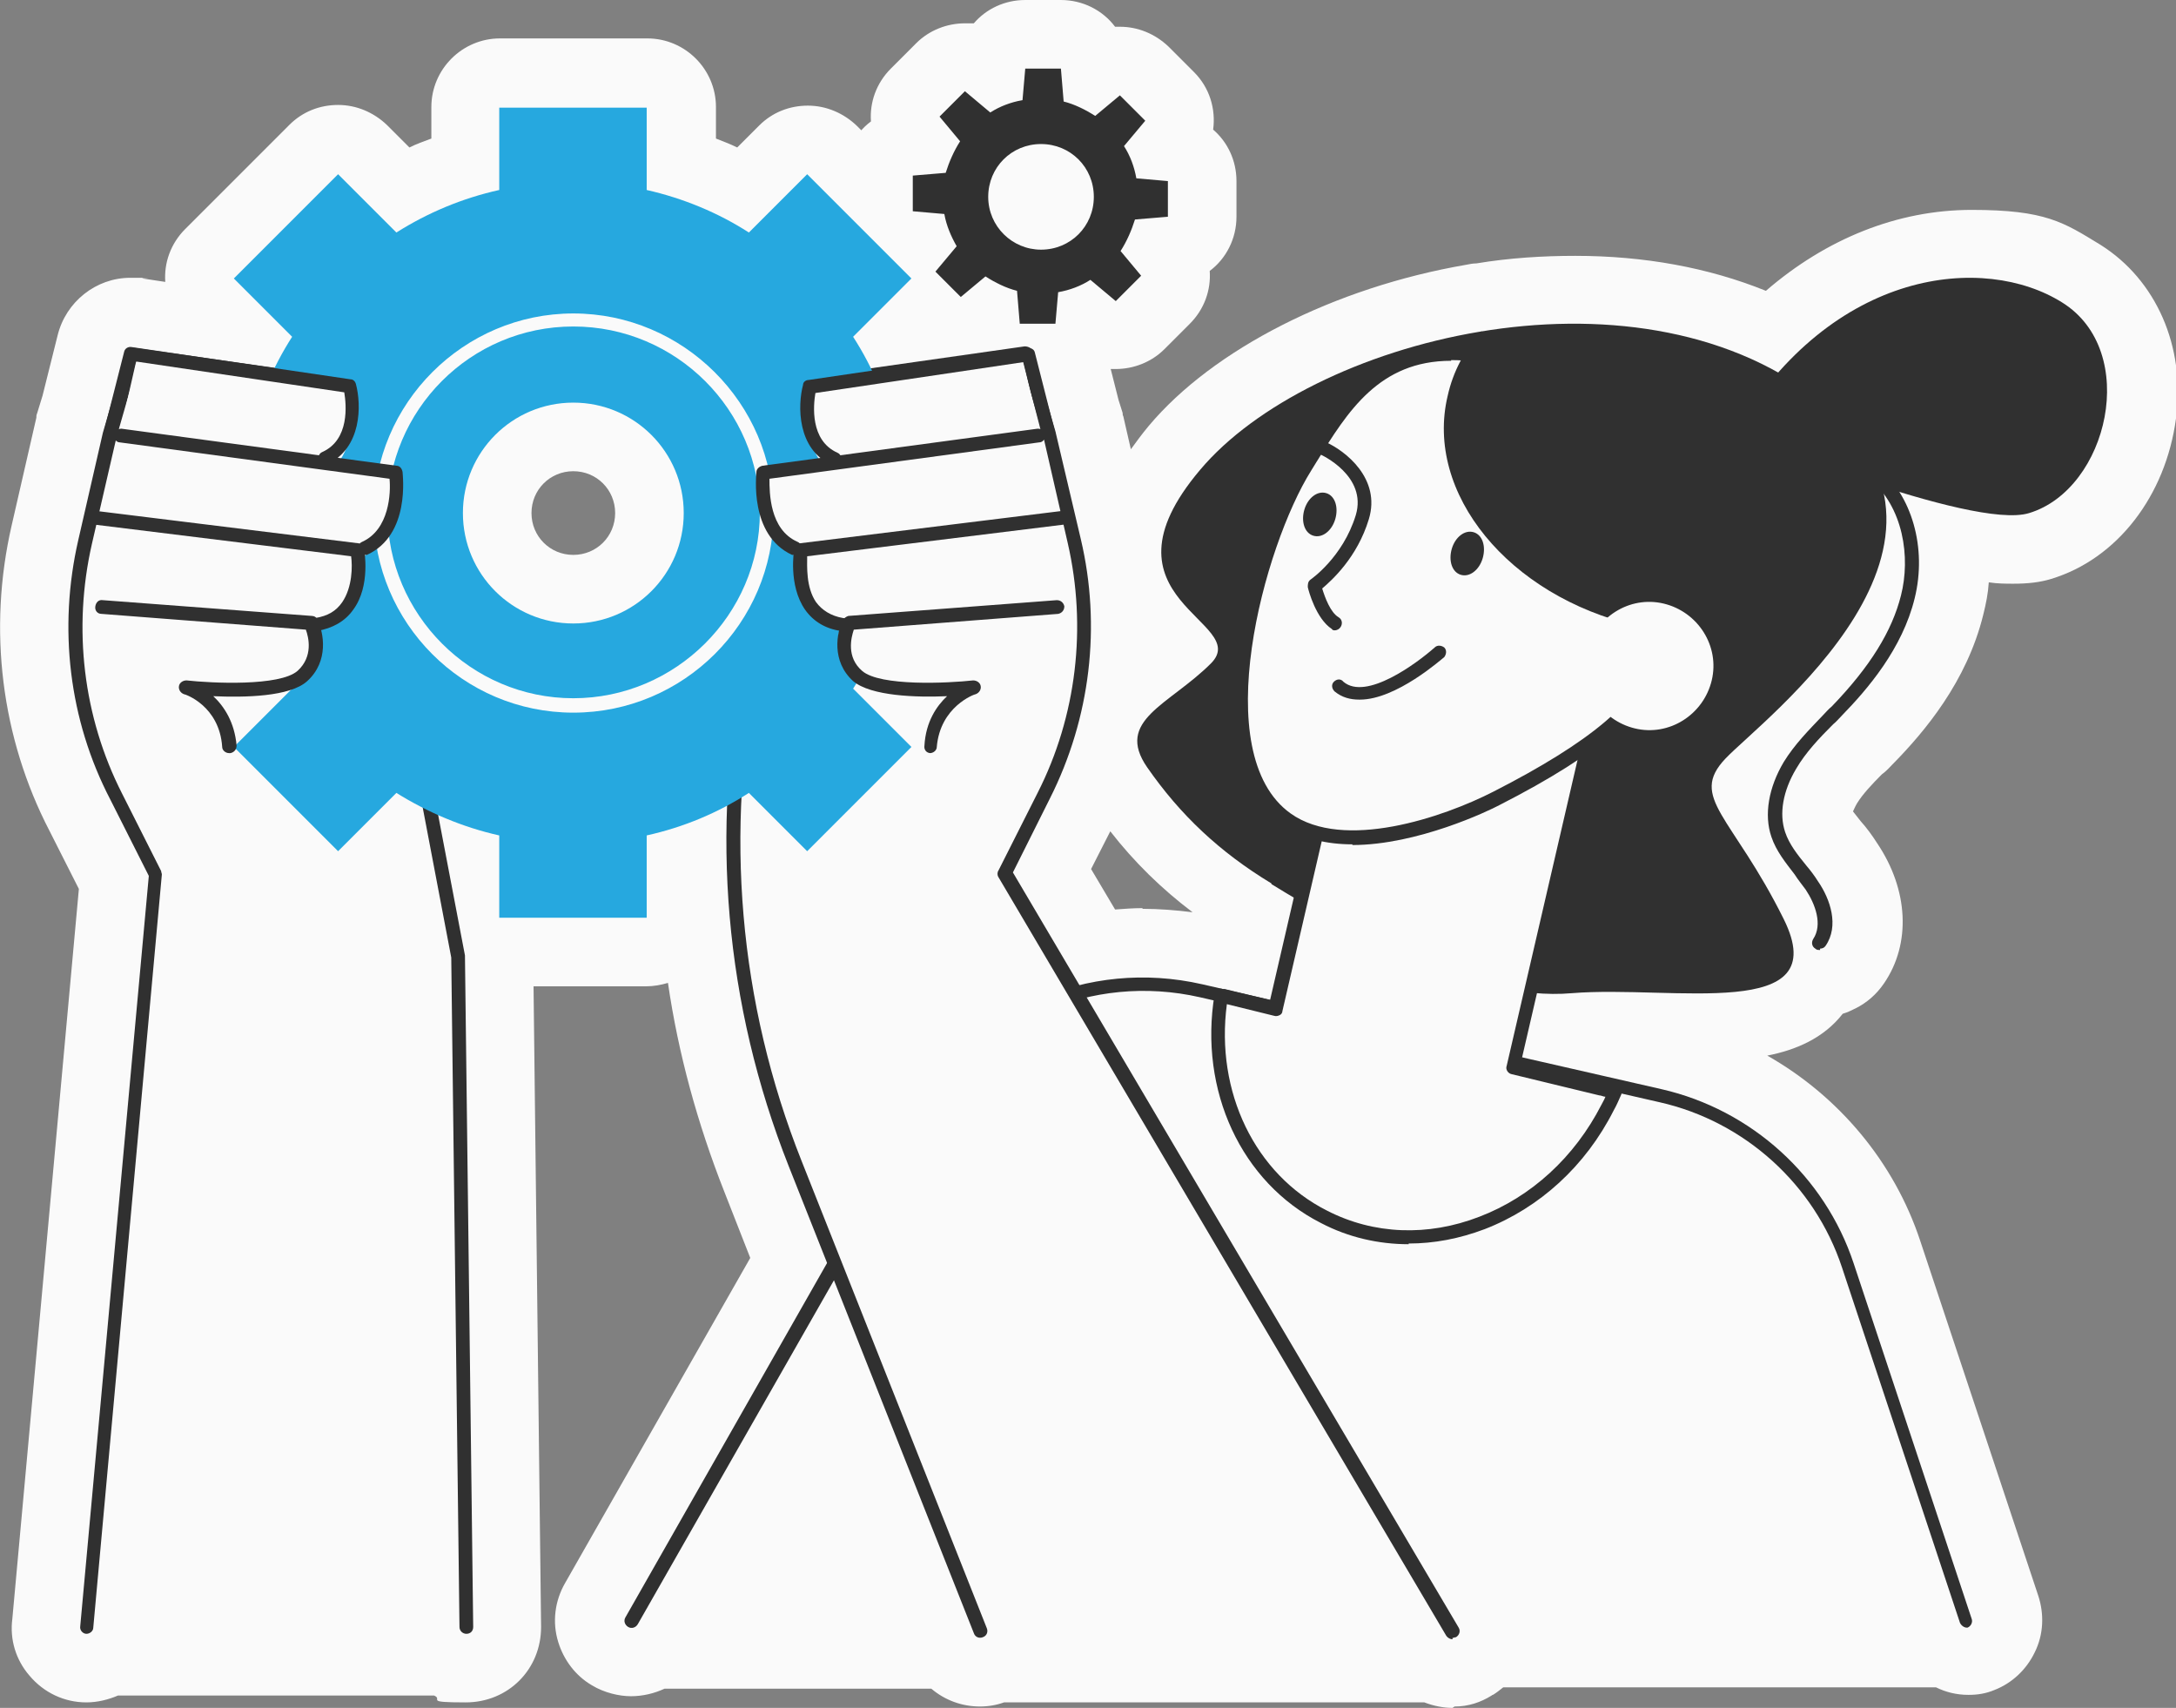 <?xml version="1.0" encoding="UTF-8"?>
<svg id="Layer_1" xmlns="http://www.w3.org/2000/svg" version="1.1" viewBox="0 0 317.3 249">
  <rect x="0" y="0" width="317.3" height="249" fill="#808080" stroke="none"/>
  <!-- Generator: Adobe Illustrator 29.2.0, SVG Export Plug-In . SVG Version: 2.1.0 Build 108)  -->
  <defs>
    <style>
      .st0 {
        fill: #303030;
      }

      .st1 {
        fill: #26a8df;
      }

      .st2 {
        fill: #fafafa;
      }
    </style>
  </defs>
  <g>
    <path class="st2" d="M211.8,249c-1.4,0-2.8-.3-4.1-.8h-61.3c-1.1.4-2.3.6-3.5.6-2.6,0-5.1-.9-7.1-2.6h-38.9c-1.5.7-3.2,1.1-4.9,1.1s-3.9-.5-5.7-1.6c-2.4-1.4-4.1-3.7-4.9-6.3-.9-2.9-.5-6,1-8.6l27-47.4-3.8-9.7c-3.9-9.9-6.7-20.1-8.2-30.4-1,.3-2.1.5-3.2.5h-16.4s1.1,93.4,1.1,93.4c0,6.2-4.8,11-11,11s-3.2-.4-4.6-1H17.2c-1.4.6-3,1-4.6,1-3.2,0-6.2-1.4-8.3-3.9-2-2.3-2.9-5.3-2.5-8.3l9.7-106.4-4.3-8.5C.2,107.6-1.8,91.8,1.7,76.6l3.6-15.7c0-.2,0-.4.1-.6l.8-2.6,2.2-8.8c1.2-4.9,5.6-8.4,10.6-8.4s1.2,0,1.8.1l3.3.5c-.2-2.8.8-5.6,2.9-7.7l15.2-15.2c1.9-1.9,4.4-2.9,7.1-2.9s5.2,1.1,7.1,2.9l3.3,3.3c1-.5,2.1-.9,3.2-1.3v-4.6c0-5.5,4.5-10,10-10h21.5c5.5,0,10,4.5,10,10v4.6c1,.4,2.1.8,3.1,1.3l3.2-3.2c1.9-1.9,4.4-2.9,7.1-2.9s5.2,1.1,7.1,2.9l15.2,15.2c2.1,2.1,3.1,5,2.9,7.8l5.1-.7c.5,0,.9,0,1.4,0,1.8,0,3.5.4,5.1,1.2,3.1,1.4,5.4,4.1,6.2,7.4l2.3,9.1.6,1.9c0,.2,0,.3.1.5l1.1,4.8c.8-1.1,1.6-2.2,2.6-3.4,9.4-11.2,27.1-20.2,46.3-23.5.5-.1,1-.2,1.5-.2,4.8-.8,9.7-1.1,14.4-1.1,10,0,19.4,1.7,27.8,5.1,8.8-7.6,19.2-11.8,30-11.8s13.4,1.8,18.8,5.1c8.1,5.1,12.4,14.8,11,25.3-1.5,11.3-8.6,20.5-18.2,23.4-1.6.5-3.4.7-5.5.7h0c-1.1,0-2.3,0-3.6-.2-.1,1.6-.4,3.1-.8,4.7-2.4,9.8-8.6,17.1-13.1,21.7,0,0-.2.2-.2.2-.3.3-.8.9-1.5,1.4-1.4,1.4-2.8,2.9-3.6,4.2-.3.5-.5,1-.6,1.2.3.4.8,1,1.1,1.4.9,1,1.7,2.1,2.4,3.2,4.6,6.8,5,14.7,1,20.5-1.1,1.6-2.5,2.8-4.1,3.6-.6.3-1.2.6-1.9.8-2.8,3.6-6.9,5.3-11,6.1,10.4,5.9,18.5,15.5,22.3,27l17.2,51.7c.9,2.7.8,5.7-.5,8.3-1.2,2.5-3.3,4.5-5.9,5.5-1.2.5-2.4.7-3.7.7h-.1c-1.7,0-3.3-.4-4.7-1.1h-63.1c-.5.4-1,.8-1.5,1.1,0,0-.1,0-.2.1-1.6,1-3.4,1.6-5.4,1.6ZM166.6,132.5c2.4,0,4.9.2,7.3.5-4.5-3.4-8.5-7.3-12-11.8l-2.8,5.5,3.5,5.9c1.3-.1,2.7-.2,4-.2ZM83.6,68.7c-3.4,0-6.1,2.7-6.1,6.1s2.7,6.1,6.1,6.1,6.1-2.7,6.1-6.1-2.7-6.1-6.1-6.1Z"/>
    <path class="st2" d="M300.7,44.1c-9.7-6.1-27.5-5.5-41.4,10.2-12.7-7.1-28.5-8.4-43.3-6,0,0,0,0,0,0,0,0,0,0,0,0-17.2,2.8-33,10.7-41,20.2-16,18.9,7.6,22.1,1.6,28.2-6.1,6.1-14.1,8.3-9.3,15.2,4.8,6.9,10.5,12.3,18.1,16.9h0c1,.7,2.1,1.4,3.3,2.1l-3.4,14.9-2.8-.6-3.8-.9h-.2l-3.1-.7c-6.1-1.4-12.2-1.3-17.9.1l-9.7-16.4,5.4-10.8c5.9-11.7,7.5-25.1,4.5-37.8l-3.7-15.7-.6-2.1-2.4-9.4c0-.4-.4-.6-.7-.6-.2-.2-.5-.3-.8-.3l-22.4,3.2c-.8-1.6-1.6-3.1-2.6-4.6l8.5-8.5-15.2-15.2-8.5,8.5c-4.5-2.9-9.6-5-14.9-6.2v-12h-21.5v12c-5.4,1.2-10.4,3.3-15,6.2l-8.5-8.5-15.2,15.2,8.5,8.5c-.9,1.4-1.8,3-2.5,4.5l-9.2-1.3-11.6-1.7c-.5,0-1,.2-1.1.7l-2.3,9.1-.8,2.7-3.6,15.7c-2.9,12.7-1.4,26.1,4.7,37.8l5.6,11.1-10,109.4c-.1.6.4,1.1.9,1.1s1-.4,1-.9h0c0,0,53.4,0,53.4,0,0,.6.5,1,1,1s1-.4,1-1l-1.2-97.7v-.2l-3.9-20.5c2.8,1.3,5.8,2.3,8.9,3v12h21.5v-12c4.2-.9,8.1-2.4,11.7-4.3-.7,17.9,2.3,35.7,9,52.5l5.6,14.1-29.4,51.7c-.3.5,0,1.1.4,1.4.5.3,1.1,0,1.4-.4l.3-.6h47.9l.8,1.9c.2.6.8.8,1.3.6.3,0,.5-.3.6-.5h66.8l.2.3c.2.3.6.5.9.5v-.2c.2,0,.3,0,.5,0,.5-.3.7-.9.4-1.4l-.6-1.1h73.6v.4c.3.4.7.7,1.1.7h0c.5-.2.8-.8.6-1.3l-17.2-51.8c-4.2-12.7-14.9-22.4-28-25.4l-20.4-4.7,2.2-9.3c1.7.1,3.4.1,5.1,0,14.8-1.2,38.4,4.3,30.9-10.8-7.5-15.1-13.9-17.7-8.5-23.4,4.2-4.5,26.6-21.4,23.1-38.5,3.1,4.3,3.7,10.2,2.5,14.7-1.3,5.2-4.5,10.4-10.1,16.2-.5.4-.9.9-1.3,1.3-2,2.1-4.1,4.2-5.7,6.8-2.2,3.7-2.9,7.7-1.8,10.9.7,2.1,2.1,3.8,3.4,5.5.5.8,1.1,1.5,1.6,2.2,1.4,2.1,2.5,5.1,1.1,7.2-.3.5-.2,1.1.3,1.4.2.2.4.2.6.2v-.2c.4,0,.7,0,.9-.4,2-2.9.7-6.8-1.1-9.4-.5-.8-1.1-1.6-1.7-2.3-1.3-1.6-2.5-3.1-3.1-4.9-.9-2.7-.3-6,1.6-9.2,1.4-2.4,3.4-4.5,5.4-6.5.5-.4.9-.9,1.3-1.3,3.7-3.8,8.8-9.7,10.6-17.1,1.4-5.5.4-11.2-2.2-15.5,7.9,2.4,15.6,4.1,18.9,3.1,11.5-3.5,16.2-23.6,4.8-30.7ZM83.6,90.9c-8.9,0-16.1-7.2-16.1-16.1s7.2-16.1,16.1-16.1,16.1,7.2,16.1,16.1-7.2,16.1-16.1,16.1Z"/>
    <path class="st2" d="M148.7,57.2c-3.2,0-6.1-1.5-7.9-3.9-.2,0-.4,0-.7,0-2.6,0-5.1-1-7.1-2.9l-3.7-3.7c-2.3-2.3-3.2-5.4-2.8-8.4-2.1-1.8-3.4-4.5-3.4-7.5v-5.2c0-3.2,1.5-6.1,3.9-7.9-.2-2.8.8-5.6,2.9-7.7l3.7-3.7c1.9-1.9,4.5-2.9,7.1-2.9s.9,0,1.3,0c1.8-2.1,4.5-3.4,7.5-3.4h5.2c3.2,0,6.1,1.5,7.9,3.9.2,0,.4,0,.7,0,2.6,0,5.1,1,7.1,2.9l3.7,3.7c2.3,2.3,3.2,5.4,2.8,8.4,2.1,1.8,3.4,4.5,3.4,7.5v5.2c0,3.2-1.5,6.1-3.9,7.9.2,2.8-.8,5.6-2.9,7.7l-3.7,3.7c-1.9,1.9-4.5,2.9-7.1,2.9s-.9,0-1.3,0c-1.8,2.1-4.5,3.4-7.5,3.4h-5.2Z"/>
    <path class="st2" d="M139.5,35.9l-3.1,3.7,3.7,3.7,3.6-3c1.4.9,3,1.7,4.6,2.1l.4,4.8h5.2l.4-4.6c1.7-.3,3.3-.9,4.7-1.8l3.7,3.1,3.7-3.7-3-3.6c.9-1.4,1.6-3,2.1-4.6l4.8-.4h0v-5.2l-4.6-.4c-.3-1.7-.9-3.3-1.8-4.7l3.1-3.7-3.7-3.7-3.6,3c-1.4-.9-3-1.7-4.6-2.1l-.4-4.8h-5.2l-.4,4.6c-1.7.3-3.3.9-4.7,1.8l-3.7-3.1-3.7,3.7,3,3.6c-.9,1.4-1.6,3-2.1,4.6l-4.8.4v5.2l4.6.4c.3,1.7,1,3.3,1.8,4.7ZM151.8,21c4.3,0,7.7,3.4,7.7,7.7s-3.4,7.7-7.7,7.7-7.7-3.4-7.7-7.7,3.4-7.7,7.7-7.7Z"/>
  </g>
  <g id="Layer_2">
    <g id="_Layer_">
      <g>
        <g>
          <path class="st2" d="M286.8,236.3l-17.2-51.8c-4.2-12.5-14.5-21.9-27.3-24.8l-67-15.3c-16.2-3.7-32.8,3.7-41,18l-42.1,73.8h194.7,0Z"/>
          <path class="st0" d="M286.8,237.3c-.4,0-.8-.3-1-.7l-17.2-51.8c-4-12.1-14.2-21.3-26.6-24.1l-67-15.3c-15.8-3.6-31.9,3.4-39.9,17.6l-42.1,73.8c-.3.5-.9.7-1.4.4s-.7-.9-.4-1.4l42-73.8c8.5-14.9,25.4-22.3,42.1-18.5l67,15.3c13.1,3,23.8,12.7,28,25.4l17.2,51.8c.2.5-.1,1.1-.6,1.3h-.3.2Z"/>
        </g>
        <g>
          <path class="st2" d="M68.2,237.1l-1.2-97.7-15.9-83.3-31.6-4.5-3.4,11.7-3.6,15.7c-2.9,12.5-1.3,25.6,4.4,37.1l5.7,11.3-10,109.8h55.6Z"/>
          <path class="st0" d="M12.6,238.2h0c-.5,0-1-.5-.9-1.1l10-109.4-5.6-11.1c-6.1-11.7-7.6-25.1-4.7-37.8l3.6-15.7,3.4-11.7c.1-.5.6-.8,1.1-.7l31.6,4.5c.4,0,.8.4.8.8l15.9,83.3v.2l1.2,97.7c0,.6-.4,1-1,1h0c-.5,0-1-.4-1-1l-1.2-97.6-15.7-82.5-30-4.2-3.1,10.8-3.6,15.6c-2.8,12.3-1.3,25.2,4.4,36.4l5.7,11.3c0,.2.1.3.1.5l-10,109.8c0,.5-.5.9-1,.9h0Z"/>
        </g>
        <g>
          <path class="st2" d="M142.9,238l-27-68.1c-9.2-23.2-11.4-48.6-6.3-73l8.4-40.6,31.6-4.5,3.4,11.7,3.6,15.7c2.9,12.5,1.3,25.6-4.4,37.1l-5.7,11.3,65.3,110.6h-68.9v-.2Z"/>
          <path class="st0" d="M211.8,239c-.3,0-.7-.2-.9-.5l-65.3-110.6c-.2-.3-.2-.7,0-1l5.7-11.3c5.7-11.2,7.2-24.2,4.4-36.4l-3.6-15.7-3.1-10.8-30.1,4.2-8.3,39.9c-5,24.3-2.9,49.4,6.3,72.5l27,68.1c.2.5,0,1.1-.6,1.3-.5.2-1.1,0-1.3-.6l-27-68.1c-9.3-23.5-11.5-48.9-6.4-73.6l8.4-40.6c0-.4.4-.7.8-.8l31.6-4.5c.5,0,1,.2,1.1.7l3.4,11.7,3.7,15.7c3,12.7,1.4,26.1-4.5,37.8l-5.4,10.8,65,110.1c.3.5.1,1.1-.4,1.4-.2,0-.3.1-.5.1h0v.2Z"/>
        </g>
        <g>
          <path class="st1" d="M142.6,85.5v-21.5h-12c-1.2-5.4-3.3-10.4-6.2-14.9l8.5-8.5-15.2-15.2-8.5,8.5c-4.5-2.9-9.6-5-14.9-6.2v-12h-21.5v12c-5.4,1.2-10.4,3.3-15,6.2l-8.5-8.5-15.2,15.2,8.5,8.5c-2.9,4.5-5,9.6-6.2,14.9h-12v21.5h12c1.2,5.4,3.4,10.4,6.2,14.9l-8.5,8.5,15.2,15.2,8.5-8.5c4.5,2.8,9.6,5,15,6.2v12h21.5v-12c5.4-1.2,10.4-3.3,14.9-6.2l8.5,8.5,15.2-15.2-8.5-8.5c2.9-4.5,5-9.6,6.2-14.9h12ZM83.6,90.9c-8.9,0-16.1-7.2-16.1-16.1s7.2-16.1,16.1-16.1,16.1,7.2,16.1,16.1-7.2,16.1-16.1,16.1Z"/>
          <path class="st2" d="M83.6,103.9c-16.1,0-29.1-13.1-29.1-29.1s13.1-29.1,29.1-29.1,29.2,13.1,29.2,29.1-13.1,29.1-29.2,29.1ZM83.6,47.6c-15,0-27.1,12.2-27.1,27.1s12.2,27.1,27.1,27.1,27.2-12.2,27.2-27.1-12.2-27.1-27.2-27.1Z"/>
        </g>
        <g>
          <path class="st0" d="M185.4,128.9c10.6,6.5,29.1,17.2,43.8,15.9,14.8-1.2,38.4,4.3,30.9-10.8s-13.9-17.7-8.5-23.4c5.4-5.7,40.4-31.8,13.3-52.6s-74-8.4-89.9,10.5c-16,18.9,7.6,22.1,1.6,28.2-6.1,6.1-14.1,8.3-9.3,15.2,4.8,6.9,10.5,12.3,18.1,16.9h0Z"/>
          <g>
            <path class="st2" d="M178.1,145.2h.3l7.6,1.9,11.8-51.1,34.7,8-11.9,51.5,12.8,3.1c.7.2,1.4.4,2,.6-.3.8-.7,1.5-1,2.2-8.2,16.2-26.8,23.3-41.4,15.9-11.5-5.8-17.1-19-15-32.2h0Z"/>
            <path class="st0" d="M205.4,181.4c-4.4,0-8.8-1-12.8-3.1-11.6-5.9-17.8-19.3-15.5-33.3,0-.3.2-.5.4-.7s.5-.2.8-.1h.3l6.6,1.6,11.6-50.1c0-.3.2-.5.4-.6s.5-.2.8,0l34.7,8c.5,0,.9.7.8,1.2l-11.7,50.5,11.9,2.9c.5.1,1,.3,1.5.4l.6.2c.3,0,.5.3.6.5s.1.6,0,.8c-.4.9-.7,1.6-1.1,2.3-4.1,8.1-10.8,14.2-18.8,17.3-3.7,1.4-7.4,2.1-11.1,2.1h0v.2ZM178.9,146.4c-1.7,12.8,4.1,24.8,14.6,30.1,6.8,3.5,14.7,3.8,22.2.9,7.6-2.9,13.9-8.7,17.8-16.3.2-.4.4-.7.6-1.2-.3,0-.6-.2-.9-.2l-12.8-3.1c-.5-.1-.9-.7-.7-1.2l11.7-50.5-32.8-7.6-11.6,50.1c0,.3-.2.5-.4.6s-.5.2-.8.1l-6.9-1.7h0Z"/>
          </g>
          <path class="st0" d="M253.1,63.1s34.5,14.3,42.8,11.7c11.5-3.5,16.2-23.6,4.8-30.7-11.3-7.1-33.4-5.1-47.7,18.9h.1Z"/>
          <g>
            <path class="st2" d="M218.1,116.3c-6.9,3.5-22.2,9.1-30.6,3.1-13.1-9.3-3.7-41,2.7-51.3s13.1-23.3,37.8-12.2c24.6,11.1,5.6,18.6,5.6,18.6,0,0-2.8,9,.2,12.3s20.8,11.1-15.7,29.6h0Z"/>
            <path class="st0" d="M197.2,123.1c-3.7,0-7.3-.8-10.2-2.8-7.6-5.4-7.7-17.3-6.4-26.2,1.5-10.5,5.6-21.3,8.8-26.4l.8-1.3c6.2-9.9,13.8-22.3,38.2-11.3,9,4.1,13.3,8,13.2,12.2-.1,4.5-5.5,7.2-7.2,8-.7,2.7-1.9,8.7.1,10.9.3.3.9.8,1.5,1.3,2.5,2,6.2,5,5.7,9.7-.6,6-8.2,12.6-23.1,20.2h0c-1.5.8-11.9,5.8-21.4,5.8h0ZM211.6,52.6c-10.5,0-15.1,7.4-19.6,14.7l-.8,1.3c-6.9,11-15.2,41.3-3,50,7.7,5.5,22.2.6,29.6-3.2h0c14.1-7.2,21.5-13.4,22.1-18.7.4-3.6-2.7-6.1-5-7.9-.7-.6-1.3-1.1-1.7-1.5-3.2-3.6-.7-12.3-.4-13.3,0-.3.3-.5.6-.6,0,0,6.3-2.5,6.4-6.4,0-2.2-2-5.8-12-10.3-6.6-3-11.8-4.2-16.1-4.2h-.1ZM218.1,116.3h0Z"/>
          </g>
          <path class="st0" d="M194.7,91.9c-.2,0-.4,0-.5-.2-2.3-1.5-3.4-5.6-3.5-6.1,0-.4,0-.8.4-1.1,0,0,4.7-3.2,6.6-9.4,1.7-5.7-5-8.8-5.3-8.9-.5-.2-.7-.8-.5-1.3s.8-.7,1.3-.5c3,1.3,8.2,5.4,6.4,11.3-1.7,5.6-5.4,8.9-6.8,10.1.4,1.3,1.2,3.5,2.4,4.2.5.3.6.9.3,1.4-.2.3-.5.5-.9.5h.1Z"/>
          <path class="st0" d="M198.2,102c-1.3,0-2.5-.3-3.6-1.2-.4-.4-.5-1-.1-1.4s1-.5,1.4,0c3.3,2.8,10.7-2.7,13.3-5,.4-.4,1-.3,1.4,0,.4.4.3,1,0,1.4-.4.3-7,6.2-12.3,6.2h0Z"/>
          <path class="st0" d="M211.7,80c.5-1.7,1.9-2.8,3.2-2.4s1.8,2.1,1.3,3.8c-.5,1.7-1.9,2.8-3.2,2.4s-1.8-2.1-1.3-3.8Z"/>
          <path class="st0" d="M190.2,74.3c.5-1.7,1.9-2.8,3.2-2.4s1.8,2.1,1.3,3.8c-.5,1.7-1.9,2.8-3.2,2.4s-1.8-2.1-1.3-3.8Z"/>
          <path class="st0" d="M249.8,90.6c-.1.6-.3,1.1-.5,1.7-3.5,0-7.1-.3-10.8-1.1-18.5-4.3-30.8-19.3-27.4-33.5.8-3.6,2.5-6.7,4.9-9.4,23,10.6,37.3,27.4,33.8,42.3h0Z"/>
          <path class="st2" d="M231.4,95c-1.2,5,2,10,7,11.2s10-2,11.2-7-2-10-7-11.2-10,2-11.2,7h0Z"/>
          <path class="st0" d="M265.3,138.5c-.2,0-.4,0-.6-.2-.5-.3-.6-.9-.3-1.4,1.4-2.1.3-5.1-1.1-7.2-.5-.7-1.1-1.4-1.6-2.2-1.3-1.7-2.7-3.4-3.4-5.5-1.1-3.2-.4-7.2,1.8-10.9,1.6-2.6,3.7-4.7,5.7-6.8.4-.4.8-.9,1.3-1.3,5.6-5.8,8.8-11,10.1-16.2,1.4-5.5.4-12.9-4.7-17.1-.4-.3-.5-1-.1-1.4s1-.5,1.4-.2c5,4.1,7.2,11.8,5.4,19.1-1.8,7.4-6.9,13.3-10.6,17.1-.4.4-.8.9-1.3,1.3-2,2-4,4.1-5.4,6.5-1.9,3.2-2.5,6.5-1.6,9.2.6,1.8,1.8,3.3,3.1,4.9.6.7,1.2,1.5,1.7,2.3,1.8,2.6,3.1,6.5,1.1,9.4-.2.3-.5.4-.8.4h0v.2Z"/>
        </g>
        <path class="st2" d="M156.1,96.6c1.1-9.4-4.1-31.7-4.3-32.7l-2.5-11c-.2-.7-.8-1.1-1.5-1l-28.4,4.8c-.5,0-1,.5-1.1,1.1-.6,2.4-.8,6.9,1.6,9.8l-6.6,1c-.6,0-1.1.6-1.2,1.2,0,.4-1.2,9,4.7,11.7,0,1.7,0,5,1.5,7.5,1,1.5,2.4,2.4,4.1,2.8-.4,2.1-.3,4.9,1.9,7,2.2,2,11,2.2,15,2-1.2,1.4-3.9,5.4-3.8,8.2,0,.8,19.4-2.1,20.6-12.4h0Z"/>
        <path class="st0" d="M115.9,80.9h-.4c-6.3-2.9-5.2-11.7-5.2-12.1s.4-.8.9-.9l40.1-5.4c.6,0,1.1.3,1.1.9s-.3,1.1-.9,1.1l-39.3,5.3c0,2,0,7.4,4.1,9.2.5.2.7.8.5,1.3-.2.4-.5.6-.9.6h0Z"/>
        <path class="st0" d="M121.7,67.8h-.4c-5.1-2.3-5-8.7-4.2-11.7,0-.4.4-.7.8-.7l31.9-4.7c.5,0,1,.2,1.1.7l3,11.8c.1.5-.2,1.1-.7,1.2-.5,0-1.1-.2-1.2-.7l-2.8-10.9-30.3,4.5c-.3,1.8-.8,6.9,3.2,8.7.5.2.7.8.5,1.3-.2.4-.5.6-.9.6h0Z"/>
        <path class="st0" d="M122.9,92h-.2c-2.3-.3-4.1-1.4-5.3-3.1-2.5-3.6-1.6-8.7-1.6-8.9,0-.4.4-.8.9-.8l38.1-4.7c.6,0,1.1.3,1.1.9s-.3,1.1-.9,1.1l-37.3,4.6c0,1.4-.2,4.5,1.3,6.7.9,1.2,2.2,2,3.9,2.3.6,0,.9.6.8,1.1,0,.5-.5.8-1,.8h.2Z"/>
        <path class="st0" d="M135.7,109.8h0c-.6,0-1-.5-.9-1.1.2-3.5,1.8-5.8,3.3-7.2-4.4.2-11.1,0-13.7-2.2-3.2-2.9-2.4-7.1-1.5-8.9.2-.3.5-.5.8-.6l30.4-2.3c.6,0,1,.4,1.1.9,0,.6-.4,1-.9,1.1l-29.8,2.3c-.4,1.2-1.1,4,1.2,6,2.6,2.3,12.6,1.8,16.2,1.4.5,0,1,.3,1.1.8s-.2,1-.7,1.2c-.2,0-5.2,1.8-5.7,7.7,0,.5-.5.9-1,.9h0Z"/>
        <path class="st2" d="M13,96.6c-1.1-9.4,4.1-31.7,4.3-32.7l2.5-11c.2-.7.8-1.1,1.5-1l28.4,4.8c.5,0,1,.5,1.1,1.1.6,2.4.8,6.9-1.6,9.8l6.6,1c.6,0,1.1.6,1.2,1.2,0,.4,1.2,9-4.7,11.7,0,1.7,0,5-1.5,7.5-1,1.5-2.4,2.4-4.1,2.8.4,2.1.3,4.9-1.9,7-2.2,2-11,2.2-15,2,1.2,1.4,3.9,5.4,3.8,8.2,0,.8-19.4-2.1-20.6-12.4h0Z"/>
        <path class="st0" d="M53.2,80.9c-.4,0-.7-.2-.9-.6-.2-.5,0-1.1.5-1.3,4-1.8,4.2-7.2,4-9.2l-39.3-5.3c-.6,0-.9-.6-.9-1.1s.6-.9,1.1-.9l40.1,5.4c.5,0,.8.4.9.9,0,.4,1.2,9.2-5.2,12.1h-.4.1Z"/>
        <path class="st0" d="M47.4,67.8c-.4,0-.7-.2-.9-.6-.2-.5,0-1.1.5-1.3,4-1.8,3.5-6.9,3.2-8.7l-30.4-4.5-2.8,10.9c0,.5-.7.9-1.2.7-.5,0-.9-.7-.7-1.2l3-11.8c.1-.5.6-.8,1.1-.7l31.9,4.7c.4,0,.7.3.8.7.8,3,.9,9.3-4.2,11.7h-.4.1Z"/>
        <path class="st0" d="M46.2,92c-.5,0-.9-.3-1-.8,0-.6.3-1.1.8-1.1,1.8-.3,3-1,3.9-2.3,1.5-2.2,1.5-5.3,1.3-6.7l-37.3-4.6c-.5,0-.9-.6-.9-1.1s.6-.9,1.1-.9l38.1,4.7c.4,0,.8.4.9.8,0,.2,1,5.4-1.6,8.9-1.2,1.7-3,2.7-5.3,3.1h-.2.2Z"/>
        <path class="st0" d="M33.4,109.8c-.5,0-1-.4-1-.9-.4-6-5.4-7.7-5.6-7.7-.5-.2-.8-.7-.7-1.2.1-.5.6-.8,1.1-.8,3.6.4,13.6.9,16.2-1.4,2.3-2.1,1.6-4.9,1.2-6l-29.8-2.3c-.6,0-1-.5-.9-1.1s.5-1,1.1-.9l30.5,2.3c.3,0,.7.2.8.6.9,1.8,1.7,6-1.5,8.9-2.5,2.3-9.2,2.4-13.7,2.2,1.6,1.5,3.1,3.8,3.4,7.2,0,.6-.4,1-.9,1.1h-.2Z"/>
        <path class="st0" d="M170.3,31.6v-5.2l-4.6-.4c-.3-1.7-.9-3.3-1.8-4.7l3.1-3.7-3.7-3.7-3.6,3c-1.4-.9-3-1.7-4.6-2.1l-.4-4.8h-5.2l-.4,4.6c-1.7.3-3.3.9-4.7,1.8l-3.7-3.1-3.7,3.7,3,3.6c-.9,1.4-1.6,3-2.1,4.6l-4.8.4v5.2l4.6.4c.3,1.7,1,3.3,1.8,4.7l-3.1,3.7,3.7,3.7,3.6-3c1.4.9,3,1.7,4.6,2.1l.4,4.8h5.2l.4-4.6c1.7-.3,3.3-.9,4.7-1.8l3.7,3.1,3.7-3.7-3-3.6c.9-1.4,1.6-3,2.1-4.6l4.8-.4h0ZM151.8,36.4c-4.2,0-7.7-3.4-7.7-7.7s3.4-7.7,7.7-7.7,7.7,3.4,7.7,7.7-3.4,7.7-7.7,7.7Z"/>
      </g>
    </g>
  </g>
</svg>